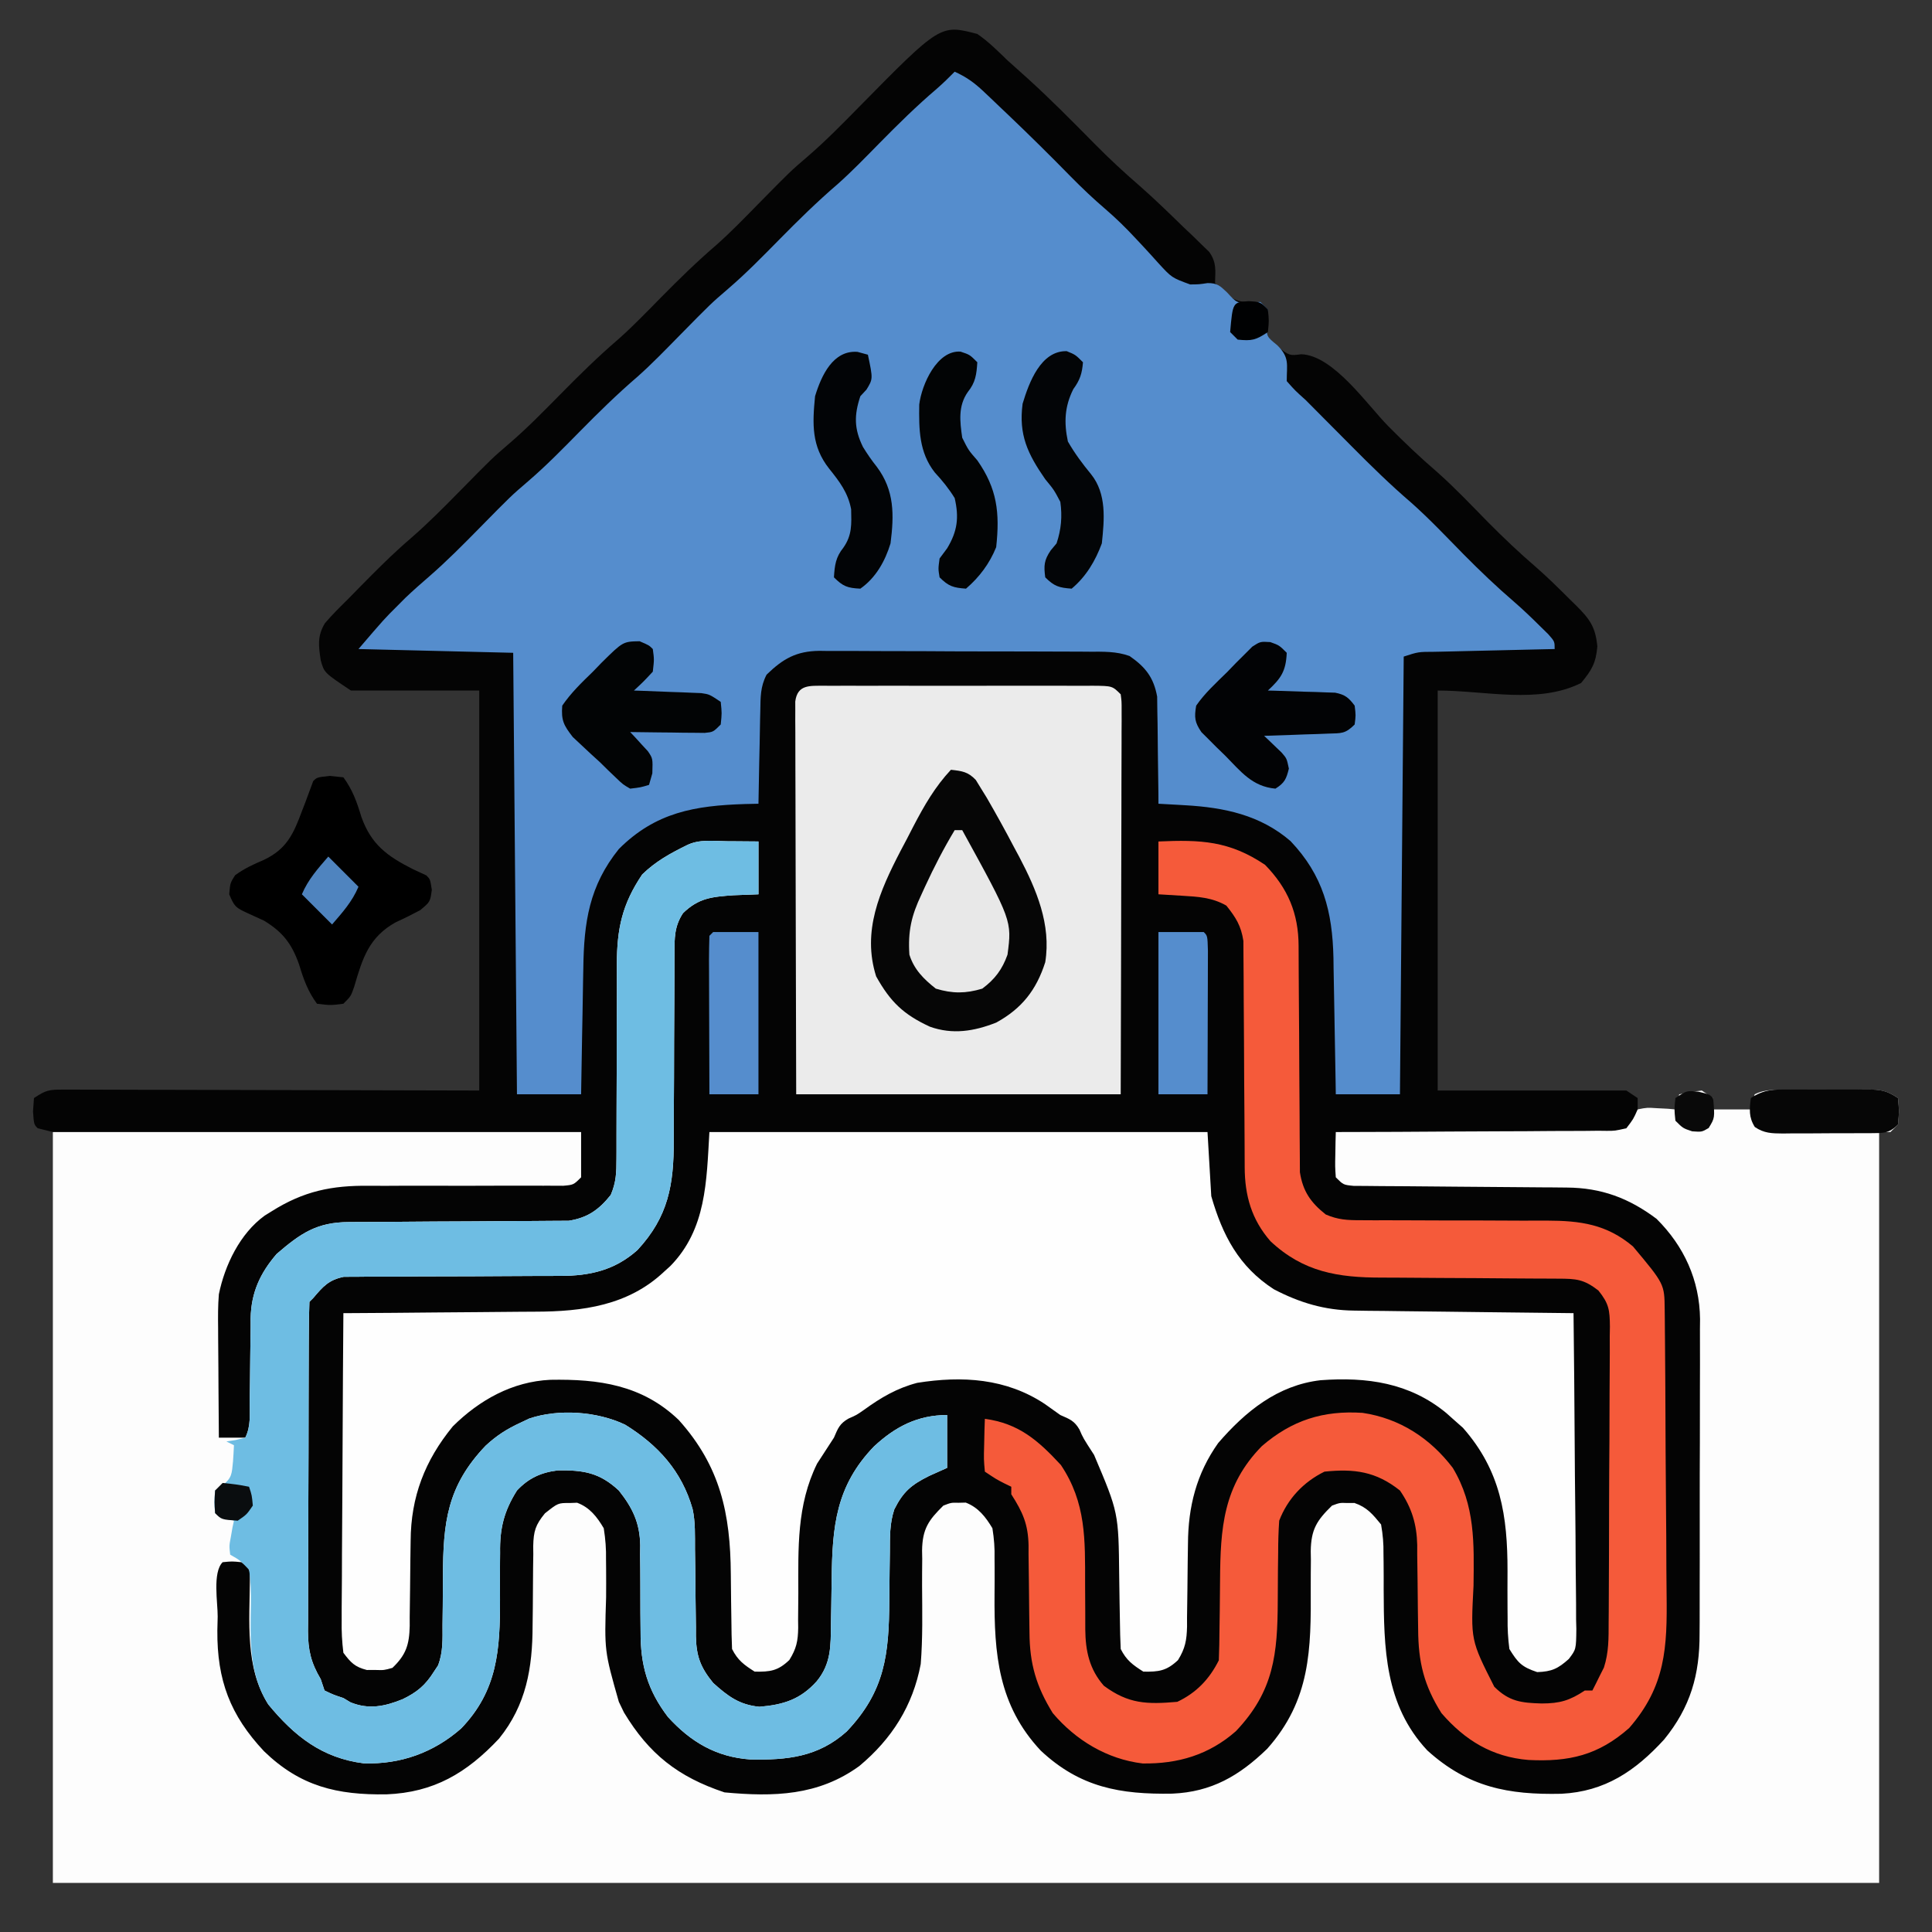 <?xml version="1.0" encoding="UTF-8"?>
<svg version="1.1" xmlns="http://www.w3.org/2000/svg" width="512" height="512">
<rect width="100%" height="100%" fill="#333333" stroke="none"/>
<path d="M0 0 C2.955 2.025 5.428 4.516 8 7 C9.812 8.625 11.625 10.25 13.438 11.875 C19.447 17.346 25.166 23.103 30.861 28.898 C34.746 32.831 38.725 36.555 42.911 40.165 C46.899 43.668 50.703 47.355 54.5 51.062 C55.322 51.839 56.145 52.616 56.992 53.416 C57.768 54.177 58.544 54.938 59.344 55.723 C60.047 56.401 60.75 57.079 61.475 57.778 C63.45 60.655 63.076 62.576 63 66 C66.019 69.307 67.714 70.926 72.25 71.188 C73.157 71.126 74.065 71.064 75 71 C75.66 71.66 76.32 72.32 77 73 C76.918 74.093 76.835 75.186 76.75 76.312 C76.634 80.196 76.634 80.196 79.625 82.938 C82.751 85.279 82.751 85.279 85.875 84.875 C94.391 85.216 103.253 98.201 108.934 103.973 C113.155 108.235 117.44 112.307 121.99 116.213 C126.643 120.351 130.925 124.89 135.289 129.328 C139.427 133.508 143.639 137.5 148.098 141.334 C151.164 144.02 154.055 146.87 156.938 149.75 C157.513 150.313 158.089 150.877 158.682 151.457 C162.316 155.079 163.825 157.15 164.312 162.312 C163.941 166.702 162.807 168.648 160 172 C148.655 177.673 134.684 174 122 174 C122 208.98 122 243.96 122 280 C138.5 280 155 280 172 280 C172.99 280.66 173.98 281.32 175 282 C175 282.99 175 283.98 175 285 C178.3 285 181.6 285 185 285 C185.33 283.68 185.66 282.36 186 281 C188.812 280.375 188.812 280.375 192 280 C192.99 280.66 193.98 281.32 195 282 C195 282.99 195 283.98 195 285 C198.3 285 201.6 285 205 285 C205.33 283.68 205.66 282.36 206 281 C208.982 279.509 212.038 279.837 215.309 279.832 C216.031 279.829 216.754 279.825 217.498 279.822 C219.027 279.817 220.556 279.815 222.085 279.815 C224.425 279.813 226.764 279.794 229.104 279.775 C230.589 279.772 232.074 279.77 233.559 279.77 C234.259 279.762 234.959 279.755 235.68 279.748 C239.351 279.765 240.858 279.905 244 282 C244.312 285.5 244.312 285.5 244 289 C243.34 289.66 242.68 290.32 242 291 C241.01 291 240.02 291 239 291 C239 356.67 239 422.34 239 490 C79.28 490 -80.44 490 -245 490 C-245 424.33 -245 358.66 -245 291 C-246.32 290.67 -247.64 290.34 -249 290 C-250 289 -250 289 -250.25 285.562 C-250.167 284.387 -250.085 283.211 -250 282 C-246.784 279.856 -245.969 279.751 -242.273 279.759 C-241.302 279.757 -240.33 279.754 -239.329 279.751 C-238.264 279.758 -237.2 279.766 -236.103 279.773 C-234.42 279.773 -234.42 279.773 -232.702 279.772 C-228.985 279.773 -225.268 279.789 -221.551 279.805 C-218.977 279.808 -216.403 279.811 -213.829 279.813 C-207.741 279.82 -201.653 279.836 -195.565 279.856 C-187.954 279.881 -180.343 279.891 -172.732 279.902 C-159.155 279.922 -145.578 279.962 -132 280 C-132 245.02 -132 210.04 -132 174 C-143.22 174 -154.44 174 -166 174 C-173.091 169.273 -173.091 169.273 -174 166 C-174.583 162.113 -174.947 159.57 -172.891 156.16 C-171.031 153.982 -169.049 152.002 -167 150 C-165.972 148.952 -164.946 147.903 -163.922 146.852 C-159.455 142.302 -154.989 137.819 -150.152 133.66 C-145.537 129.665 -141.278 125.351 -137 121 C-128.578 112.434 -128.578 112.434 -124.031 108.531 C-119.268 104.438 -114.903 99.974 -110.5 95.5 C-105.481 90.4 -100.44 85.448 -95.01 80.787 C-91.167 77.37 -87.604 73.665 -84 70 C-79.154 65.071 -74.27 60.31 -69.027 55.805 C-65.18 52.38 -61.61 48.671 -58 45 C-49.578 36.434 -49.578 36.434 -45.031 32.531 C-40.268 28.438 -35.903 23.974 -31.5 19.5 C-9.783 -2.566 -9.783 -2.566 0 0 Z " fill="#040404" transform="translate(259,9)"/>
<path d="M0 0 C0.802 0.005 1.604 0.009 2.43 0.014 C4.411 0.025 6.393 0.043 8.375 0.062 C8.375 4.683 8.375 9.303 8.375 14.062 C6.189 14.145 4.003 14.227 1.75 14.312 C-3.993 14.724 -7.475 15.028 -11.625 19.062 C-13.934 22.585 -13.876 25.65 -13.88 29.8 C-13.884 30.468 -13.888 31.137 -13.891 31.826 C-13.898 33.276 -13.901 34.725 -13.899 36.174 C-13.898 38.475 -13.911 40.775 -13.928 43.076 C-13.975 49.616 -13.999 56.156 -14.006 62.696 C-14.011 66.701 -14.035 70.706 -14.071 74.712 C-14.081 76.231 -14.083 77.75 -14.078 79.269 C-14.039 91.061 -15.514 99.508 -23.691 108.336 C-29.697 113.699 -36.29 115.185 -44.15 115.188 C-45.119 115.191 -45.119 115.191 -46.108 115.194 C-47.506 115.198 -48.905 115.2 -50.303 115.201 C-53.28 115.204 -56.256 115.225 -59.232 115.246 C-64.769 115.284 -70.305 115.315 -75.842 115.313 C-79.698 115.312 -83.554 115.336 -87.41 115.375 C-88.877 115.385 -90.344 115.387 -91.81 115.379 C-93.865 115.37 -95.916 115.391 -97.97 115.419 C-99.138 115.423 -100.305 115.426 -101.507 115.43 C-105.526 116.245 -107.01 117.99 -109.625 121.062 C-109.955 121.392 -110.285 121.722 -110.625 122.062 C-110.736 124.953 -110.782 127.819 -110.786 130.71 C-110.791 131.617 -110.796 132.524 -110.801 133.459 C-110.816 136.477 -110.823 139.494 -110.828 142.512 C-110.834 144.603 -110.84 146.695 -110.845 148.787 C-110.856 153.181 -110.862 157.575 -110.865 161.969 C-110.871 167.598 -110.895 173.225 -110.923 178.853 C-110.942 183.178 -110.947 187.502 -110.949 191.827 C-110.952 193.901 -110.96 195.976 -110.973 198.05 C-110.99 200.956 -110.988 203.862 -110.981 206.768 C-110.991 207.624 -111 208.48 -111.009 209.362 C-110.974 214.392 -110.243 217.631 -107.625 222.062 C-107.295 223.053 -106.965 224.042 -106.625 225.062 C-104.282 226.183 -104.282 226.183 -101.625 227.062 C-101.006 227.434 -100.388 227.805 -99.75 228.188 C-94.915 230.178 -90.619 229.277 -85.938 227.375 C-82.145 225.55 -79.892 223.69 -77.625 220.062 C-77.268 219.523 -76.912 218.984 -76.544 218.428 C-75.179 214.916 -75.347 211.426 -75.352 207.711 C-75.331 206.038 -75.31 204.365 -75.289 202.691 C-75.267 200.072 -75.25 197.452 -75.244 194.833 C-75.19 180.58 -74.179 170.929 -63.934 160.195 C-60.954 157.443 -58.306 155.761 -54.625 154.062 C-53.509 153.533 -53.509 153.533 -52.371 152.992 C-44.577 150.353 -34.369 151.098 -26.969 154.613 C-18.194 160.039 -11.948 166.941 -9.081 176.963 C-8.323 180.453 -8.468 183.999 -8.449 187.555 C-8.426 189.246 -8.402 190.938 -8.377 192.629 C-8.342 195.284 -8.312 197.939 -8.299 200.594 C-8.284 203.165 -8.243 205.734 -8.199 208.305 C-8.202 209.486 -8.202 209.486 -8.205 210.692 C-8.089 215.927 -7.041 218.884 -3.625 223.062 C0.307 226.601 3.319 228.865 8.625 229.375 C14.963 228.847 19.488 227.446 23.812 222.625 C27.665 217.933 27.526 213.25 27.586 207.367 C27.614 205.831 27.643 204.294 27.672 202.758 C27.713 200.355 27.75 197.953 27.776 195.551 C27.944 181.575 28.881 170.862 39.004 160.375 C44.672 155.114 50.604 152.062 58.375 152.062 C58.375 156.683 58.375 161.303 58.375 166.062 C56.807 166.764 55.24 167.465 53.625 168.188 C48.889 170.545 46.727 172.359 44.375 177.062 C43.117 180.837 43.22 184.384 43.199 188.316 C43.176 189.993 43.152 191.669 43.127 193.346 C43.092 195.976 43.063 198.607 43.049 201.238 C42.962 215.424 41.947 225.229 31.754 235.926 C24.219 242.693 15.977 243.535 6.207 243.336 C-2.842 242.69 -9.57 238.711 -15.625 232.062 C-21.039 224.941 -22.91 218.292 -22.863 209.445 C-22.879 207.77 -22.895 206.094 -22.912 204.418 C-22.929 201.802 -22.937 199.187 -22.93 196.572 C-22.928 194.029 -22.956 191.488 -22.988 188.945 C-22.973 187.789 -22.973 187.789 -22.957 186.609 C-23.063 180.659 -24.942 176.711 -28.625 172.062 C-33.74 167.313 -37.969 166.637 -44.766 166.727 C-49.21 167.249 -52.561 168.787 -55.625 172.062 C-59.084 177.554 -60.193 182.126 -60.094 188.551 C-60.101 189.335 -60.108 190.118 -60.115 190.926 C-60.144 194.239 -60.128 197.551 -60.116 200.864 C-60.103 214.151 -60.711 225.054 -70.418 235.121 C-77.705 241.531 -86.523 244.68 -96.211 244.363 C-107.263 242.986 -114.645 237.126 -121.547 228.723 C-127.758 218.888 -126.477 206.708 -126.401 195.486 C-126.382 192.88 -126.382 192.88 -128.625 191.062 C-131.167 190.812 -131.167 190.812 -133.625 191.062 C-136.346 193.783 -134.91 201.784 -134.938 205.438 C-134.967 206.676 -134.996 207.915 -135.025 209.191 C-135.116 222.361 -131.609 231.62 -122.66 241.156 C-113.029 250.491 -103.282 252.775 -90.213 252.584 C-77.631 252.083 -68.955 246.94 -60.375 237.812 C-53.168 228.899 -51.5 219.071 -51.484 207.898 C-51.466 206.349 -51.446 204.799 -51.426 203.25 C-51.397 200.836 -51.375 198.423 -51.375 196.009 C-51.371 193.659 -51.337 191.311 -51.297 188.961 C-51.304 188.243 -51.311 187.525 -51.318 186.786 C-51.223 182.851 -50.737 181.199 -48.212 178.113 C-44.734 175.356 -44.734 175.356 -41.625 175.375 C-40.986 175.351 -40.346 175.326 -39.688 175.301 C-36.333 176.54 -34.398 179.067 -32.625 182.062 C-32.161 185.045 -31.971 187.458 -32.023 190.426 C-32.015 191.217 -32.007 192.009 -31.999 192.824 C-31.976 195.342 -31.986 197.857 -32 200.375 C-32.458 214.594 -32.458 214.594 -28.625 228.062 C-28.176 228.993 -27.728 229.924 -27.266 230.883 C-20.633 241.876 -12.957 247.952 -0.625 252.062 C12.413 253.273 24.224 252.986 35.105 245.078 C43.717 237.904 49.297 229.11 51.375 218.062 C51.929 211.187 51.776 204.24 51.735 197.347 C51.727 194.954 51.748 192.564 51.773 190.172 C51.76 189.447 51.747 188.722 51.733 187.975 C51.816 182.249 53.442 179.922 57.375 176.062 C59.438 175.266 59.438 175.266 61.375 175.312 C62.334 175.289 62.334 175.289 63.312 175.266 C66.641 176.552 68.59 179.075 70.375 182.062 C70.828 184.946 71.007 187.237 70.941 190.102 C70.95 191.245 70.95 191.245 70.958 192.411 C70.975 194.837 70.959 197.261 70.938 199.688 C70.828 215.359 71.903 228.958 83.188 240.996 C93.621 250.777 104.292 252.628 118.047 252.395 C128.449 251.952 135.792 247.674 143.184 240.52 C154.706 227.6 154.829 214.144 154.735 197.829 C154.727 195.361 154.748 192.894 154.773 190.426 C154.76 189.676 154.747 188.926 154.733 188.153 C154.814 182.336 156.363 179.971 160.375 176.062 C162.438 175.301 162.438 175.301 164.375 175.375 C165.334 175.369 165.334 175.369 166.312 175.363 C169.634 176.489 171.171 178.37 173.375 181.062 C173.86 183.873 174.052 186.09 174.012 188.891 C174.022 189.639 174.032 190.388 174.043 191.159 C174.073 193.544 174.069 195.927 174.062 198.312 C174.121 213.796 174.319 228.856 185.625 240.938 C196.397 250.707 207.102 252.74 221.152 252.43 C232.683 251.849 240.709 246.426 248.375 238.062 C255.364 229.493 257.834 220.871 257.779 209.928 C257.786 208.958 257.793 207.987 257.8 206.987 C257.818 203.805 257.814 200.624 257.809 197.441 C257.813 195.214 257.818 192.986 257.824 190.759 C257.833 186.099 257.831 181.44 257.821 176.781 C257.81 170.828 257.83 164.876 257.859 158.924 C257.877 154.326 257.877 149.729 257.871 145.131 C257.871 142.937 257.877 140.743 257.89 138.55 C257.905 135.475 257.894 132.401 257.877 129.326 C257.886 128.432 257.896 127.538 257.906 126.616 C257.787 116.315 253.671 107.317 246.375 100.062 C239.058 94.569 231.762 91.834 222.553 91.775 C221.239 91.762 219.925 91.749 218.57 91.735 C217.878 91.732 217.186 91.73 216.473 91.727 C214.292 91.719 212.111 91.698 209.929 91.674 C204.519 91.618 199.109 91.583 193.699 91.547 C189.112 91.516 184.524 91.476 179.936 91.427 C177.786 91.406 175.635 91.398 173.485 91.39 C172.186 91.377 170.888 91.363 169.55 91.35 C167.829 91.339 167.829 91.339 166.074 91.328 C163.375 91.062 163.375 91.062 161.375 89.062 C161.18 86.242 161.18 86.242 161.25 82.938 C161.268 81.842 161.286 80.746 161.305 79.617 C161.339 78.353 161.339 78.353 161.375 77.062 C162.812 77.06 162.812 77.06 164.278 77.058 C173.298 77.042 182.318 76.999 191.338 76.93 C195.976 76.896 200.613 76.871 205.251 76.867 C209.725 76.863 214.198 76.834 218.672 76.789 C220.381 76.776 222.089 76.772 223.798 76.776 C226.188 76.781 228.576 76.755 230.966 76.722 C231.675 76.731 232.385 76.739 233.115 76.748 C235.325 76.752 235.325 76.752 238.375 76.062 C240.229 73.644 240.229 73.644 241.375 71.062 C243.855 70.574 243.855 70.574 246.562 70.75 C247.464 70.795 248.365 70.84 249.293 70.887 C249.98 70.945 250.667 71.003 251.375 71.062 C251.705 69.743 252.035 68.422 252.375 67.062 C255.188 66.438 255.188 66.438 258.375 66.062 C259.365 66.722 260.355 67.382 261.375 68.062 C261.375 69.052 261.375 70.043 261.375 71.062 C264.675 71.062 267.975 71.062 271.375 71.062 C271.705 69.743 272.035 68.422 272.375 67.062 C275.357 65.571 278.413 65.9 281.684 65.895 C282.767 65.89 282.767 65.89 283.873 65.884 C285.402 65.879 286.931 65.877 288.46 65.877 C290.8 65.875 293.139 65.857 295.479 65.838 C296.964 65.835 298.449 65.833 299.934 65.832 C300.634 65.825 301.334 65.818 302.055 65.81 C305.726 65.828 307.233 65.968 310.375 68.062 C310.688 71.562 310.688 71.562 310.375 75.062 C309.715 75.722 309.055 76.382 308.375 77.062 C307.385 77.062 306.395 77.062 305.375 77.062 C305.375 142.732 305.375 208.403 305.375 276.062 C145.655 276.062 -14.065 276.062 -178.625 276.062 C-178.625 210.393 -178.625 144.722 -178.625 77.062 C-132.425 77.062 -86.225 77.062 -38.625 77.062 C-38.625 81.022 -38.625 84.983 -38.625 89.062 C-40.625 91.062 -40.625 91.062 -43.366 91.301 C-44.534 91.296 -45.701 91.291 -46.904 91.286 C-47.548 91.287 -48.192 91.287 -48.856 91.287 C-50.258 91.288 -51.661 91.284 -53.063 91.276 C-55.293 91.266 -57.522 91.271 -59.752 91.281 C-66.094 91.309 -72.435 91.322 -78.777 91.292 C-82.657 91.276 -86.536 91.288 -90.416 91.319 C-91.885 91.325 -93.355 91.32 -94.824 91.304 C-104.733 91.199 -112.125 92.712 -120.625 98.062 C-121.54 98.63 -121.54 98.63 -122.474 99.209 C-129.02 103.943 -133.042 112.316 -134.625 120.062 C-134.875 123.066 -134.859 126.046 -134.82 129.059 C-134.816 130.309 -134.816 130.309 -134.812 131.584 C-134.801 134.223 -134.776 136.861 -134.75 139.5 C-134.74 141.299 -134.731 143.098 -134.723 144.896 C-134.701 149.285 -134.666 153.674 -134.625 158.062 C-132.315 158.062 -130.005 158.062 -127.625 158.062 C-126.075 154.963 -126.468 151.676 -126.449 148.273 C-126.426 146.676 -126.402 145.078 -126.377 143.48 C-126.342 140.966 -126.313 138.452 -126.299 135.937 C-126.283 133.507 -126.243 131.078 -126.199 128.648 C-126.201 127.909 -126.203 127.169 -126.205 126.406 C-126.048 119.608 -123.733 114.513 -119.312 109.375 C-112.988 103.933 -108.713 100.946 -100.137 100.921 C-99.483 100.917 -98.829 100.914 -98.156 100.91 C-96.736 100.903 -95.317 100.897 -93.898 100.894 C-91.649 100.887 -89.399 100.871 -87.15 100.852 C-80.755 100.8 -74.361 100.752 -67.966 100.737 C-64.052 100.726 -60.139 100.697 -56.226 100.655 C-54.738 100.643 -53.249 100.638 -51.761 100.64 C-49.674 100.642 -47.588 100.62 -45.501 100.593 C-44.315 100.587 -43.129 100.581 -41.908 100.575 C-36.917 99.796 -33.899 97.66 -30.773 93.741 C-29.341 90.4 -29.253 87.846 -29.256 84.212 C-29.252 83.543 -29.249 82.874 -29.245 82.185 C-29.238 80.738 -29.239 79.292 -29.245 77.845 C-29.254 75.549 -29.244 73.253 -29.228 70.956 C-29.188 64.429 -29.187 57.901 -29.189 51.374 C-29.189 47.374 -29.17 43.374 -29.14 39.374 C-29.129 37.125 -29.141 34.876 -29.154 32.627 C-29.129 23.113 -27.737 16.686 -22.438 8.812 C-18.882 5.336 -15.057 3.248 -10.625 1.062 C-7.315 -0.592 -3.634 -0.038 0 0 Z " fill="#FDFDFD" transform="translate(192.625,222.938)"/>
<path d="M0 0 C3.008 1.358 5.19 2.902 7.582 5.168 C8.598 6.126 8.598 6.126 9.635 7.104 C10.354 7.791 11.072 8.479 11.812 9.188 C12.56 9.896 13.308 10.605 14.078 11.336 C19.758 16.747 25.335 22.258 30.825 27.862 C33.764 30.846 36.753 33.684 39.938 36.406 C42.79 38.863 45.406 41.422 47.965 44.184 C48.62 44.883 49.276 45.582 49.951 46.303 C51.287 47.739 52.607 49.19 53.912 50.654 C57.529 54.6 57.529 54.6 62.396 56.381 C64.776 56.36 64.776 56.36 67.003 56.022 C69.594 55.994 70.335 56.747 72.188 58.5 C74.779 61.324 74.779 61.324 78.25 61.188 C79.157 61.126 80.065 61.064 81 61 C81.66 61.66 82.32 62.32 83 63 C82.938 64.093 82.876 65.186 82.812 66.312 C82.595 70.153 82.595 70.153 85.5 72.5 C88.803 75.803 88 77.485 88 82 C90.218 84.508 90.218 84.508 93 87 C94.674 88.684 96.347 90.369 98.02 92.055 C99.458 93.501 100.898 94.947 102.337 96.392 C103.316 97.376 104.294 98.361 105.272 99.347 C110.374 104.493 115.511 109.525 121.018 114.239 C125.889 118.567 130.365 123.331 134.934 127.973 C139.235 132.316 143.599 136.489 148.236 140.472 C150.578 142.501 152.8 144.632 155 146.812 C155.763 147.561 156.526 148.31 157.312 149.082 C159 151 159 151 159 153 C157.859 153.025 156.719 153.05 155.543 153.076 C151.32 153.17 147.097 153.27 142.875 153.372 C141.045 153.416 139.216 153.457 137.386 153.497 C134.76 153.555 132.134 153.619 129.508 153.684 C128.687 153.7 127.866 153.717 127.02 153.734 C122.877 153.743 122.877 153.743 119 155 C118.67 193.28 118.34 231.56 118 271 C112.39 271 106.78 271 101 271 C100.98 269.719 100.96 268.439 100.94 267.12 C100.863 262.33 100.775 257.54 100.683 252.75 C100.645 250.685 100.61 248.619 100.578 246.553 C100.532 243.569 100.474 240.585 100.414 237.602 C100.397 236.235 100.397 236.235 100.379 234.841 C100.102 222.555 97.664 213.015 88.996 203.891 C80.976 196.978 71.42 194.982 61.07 194.398 C60.386 194.358 59.701 194.318 58.996 194.276 C57.331 194.179 55.666 194.089 54 194 C53.996 193.062 53.992 192.124 53.988 191.158 C53.96 187.657 53.911 184.158 53.847 180.658 C53.824 179.147 53.81 177.636 53.804 176.125 C53.795 173.944 53.754 171.766 53.707 169.586 C53.683 167.622 53.683 167.622 53.659 165.619 C52.743 160.587 50.625 157.822 46.347 154.852 C42.86 153.586 39.409 153.705 35.747 153.709 C34.917 153.703 34.087 153.696 33.232 153.689 C30.491 153.67 27.749 153.666 25.008 153.664 C23.1 153.658 21.192 153.651 19.284 153.644 C15.284 153.632 11.284 153.628 7.285 153.629 C2.164 153.63 -2.955 153.602 -8.075 153.568 C-12.017 153.546 -15.958 153.542 -19.899 153.543 C-21.786 153.54 -23.674 153.531 -25.561 153.516 C-28.204 153.496 -30.845 153.502 -33.488 153.514 C-34.264 153.503 -35.04 153.492 -35.84 153.48 C-41.996 153.551 -45.503 155.578 -49.843 159.788 C-51.526 163.006 -51.44 165.775 -51.512 169.391 C-51.539 170.448 -51.539 170.448 -51.566 171.526 C-51.62 173.767 -51.654 176.008 -51.688 178.25 C-51.721 179.773 -51.755 181.297 -51.791 182.82 C-51.876 186.547 -51.943 190.273 -52 194 C-53.775 194.039 -53.775 194.039 -55.586 194.078 C-68.816 194.495 -79.247 196.247 -89 206 C-96.847 215.764 -98.259 225.38 -98.414 237.602 C-98.433 238.564 -98.453 239.527 -98.473 240.518 C-98.532 243.554 -98.579 246.589 -98.625 249.625 C-98.663 251.699 -98.702 253.773 -98.742 255.848 C-98.838 260.898 -98.922 265.949 -99 271 C-104.61 271 -110.22 271 -116 271 C-116.33 232.39 -116.66 193.78 -117 154 C-137.295 153.505 -137.295 153.505 -158 153 C-151.171 145.033 -151.171 145.033 -147.625 141.5 C-146.937 140.809 -146.248 140.118 -145.539 139.406 C-143.491 137.465 -141.412 135.62 -139.273 133.781 C-134.623 129.74 -130.318 125.391 -126 121 C-117.578 112.434 -117.578 112.434 -113.031 108.531 C-108.268 104.438 -103.903 99.974 -99.5 95.5 C-94.481 90.4 -89.44 85.448 -84.01 80.787 C-80.167 77.37 -76.604 73.665 -73 70 C-64.578 61.434 -64.578 61.434 -60.031 57.531 C-55.268 53.438 -50.903 48.974 -46.5 44.5 C-41.481 39.4 -36.44 34.448 -31.01 29.787 C-27.167 26.37 -23.604 22.665 -20 19 C-15.059 13.975 -10.094 9.08 -4.727 4.508 C-3.077 3.067 -1.529 1.567 0 0 Z " fill="#558DCD" transform="translate(253,19)"/>
<path d="M0 0 C43.56 0 87.12 0 132 0 C132.33 5.61 132.66 11.22 133 17 C135.989 27.368 140.283 35.652 149.559 41.656 C156.352 45.213 163.058 47.229 170.761 47.319 C172.062 47.339 173.363 47.359 174.703 47.379 C176.103 47.391 177.503 47.403 178.902 47.414 C180.35 47.433 181.797 47.452 183.244 47.473 C187.034 47.524 190.823 47.564 194.612 47.601 C198.487 47.641 202.362 47.692 206.236 47.742 C213.824 47.839 221.412 47.923 229 48 C229.139 59.648 229.246 71.296 229.311 82.945 C229.342 88.354 229.385 93.762 229.453 99.171 C229.518 104.39 229.554 109.609 229.569 114.829 C229.58 116.821 229.602 118.812 229.634 120.804 C229.678 123.593 229.684 126.381 229.681 129.171 C229.703 129.994 229.724 130.818 229.747 131.666 C229.688 137.094 229.688 137.094 227.746 139.651 C224.869 142.217 223.259 142.991 219.375 143.125 C215.268 141.756 214.26 140.657 212 137 C211.636 134.139 211.488 131.657 211.531 128.805 C211.524 128.017 211.517 127.229 211.51 126.417 C211.481 123.065 211.497 119.715 211.509 116.363 C211.524 101.711 209.721 89.764 199.688 78.375 C198.801 77.591 197.914 76.808 197 76 C196.448 75.506 195.897 75.013 195.328 74.504 C185.581 66.428 174.218 64.867 161.961 65.772 C150.589 67.092 142.075 74.023 134.828 82.426 C129.056 90.554 126.878 99.315 126.824 109.09 C126.801 110.695 126.777 112.299 126.752 113.904 C126.717 116.424 126.687 118.942 126.674 121.462 C126.659 123.901 126.618 126.339 126.574 128.777 C126.576 129.526 126.578 130.276 126.58 131.047 C126.496 134.672 126.1 136.839 124.179 139.948 C121.149 142.802 119.122 143.072 115 143 C112.198 141.234 110.485 139.97 109 137 C108.879 134.504 108.814 132.032 108.789 129.535 C108.761 127.997 108.732 126.458 108.703 124.92 C108.662 122.504 108.625 120.089 108.599 117.674 C108.427 100.863 108.427 100.863 101.938 85.562 C99.033 81.077 99.033 81.077 98.066 78.84 C96.707 76.494 95.456 76.075 93 75 C91.616 74.033 90.242 73.053 88.875 72.062 C78.628 65.27 67.01 64.56 55.066 66.469 C49.711 67.872 45.473 70.36 41.008 73.598 C39 75 39 75 36.867 75.934 C34.485 77.294 34.077 78.508 33 81 C31.526 83.303 30.04 85.596 28.535 87.879 C23.107 98.915 23.556 110.282 23.564 122.273 C23.561 124.597 23.533 126.919 23.504 129.242 C23.512 129.947 23.52 130.653 23.529 131.379 C23.475 134.905 23.062 136.9 21.183 139.918 C18.156 142.805 16.142 143.073 12 143 C9.198 141.234 7.485 139.97 6 137 C5.891 134.443 5.839 131.909 5.824 129.352 C5.801 127.772 5.777 126.193 5.752 124.613 C5.717 122.134 5.688 119.656 5.674 117.176 C5.569 101.126 2.895 88.592 -8.125 76.312 C-17.857 66.972 -29.377 65.436 -42.148 65.66 C-52.2 66.129 -60.919 70.99 -68 78 C-75.424 87.068 -79.113 96.693 -79.176 108.309 C-79.199 109.959 -79.223 111.609 -79.248 113.26 C-79.283 115.851 -79.313 118.443 -79.326 121.034 C-79.341 123.543 -79.382 126.05 -79.426 128.559 C-79.424 129.33 -79.422 130.101 -79.42 130.895 C-79.533 135.864 -80.388 138.545 -84 142 C-86.219 142.629 -86.219 142.629 -88.5 142.562 C-89.253 142.564 -90.006 142.565 -90.781 142.566 C-93.97 141.752 -95.014 140.638 -97 138 C-97.374 134.97 -97.507 132.31 -97.454 129.284 C-97.455 128.406 -97.455 127.527 -97.456 126.622 C-97.453 123.722 -97.422 120.822 -97.391 117.922 C-97.383 115.91 -97.377 113.898 -97.373 111.886 C-97.358 106.592 -97.319 101.298 -97.275 96.005 C-97.234 90.602 -97.215 85.2 -97.195 79.797 C-97.152 69.198 -97.084 58.599 -97 48 C-96.227 47.996 -95.454 47.993 -94.658 47.989 C-87.318 47.951 -79.979 47.894 -72.64 47.816 C-68.868 47.777 -65.096 47.745 -61.324 47.729 C-57.674 47.714 -54.024 47.679 -50.373 47.632 C-48.991 47.617 -47.609 47.609 -46.227 47.608 C-33.581 47.593 -21.503 45.98 -12 37 C-11.459 36.51 -10.917 36.02 -10.359 35.516 C-0.805 25.769 -0.77 13.092 0 0 Z " fill="#FEFEFE" transform="translate(188,300)"/>
<path d="M0 0 C0.802 0.005 1.604 0.009 2.43 0.014 C4.411 0.025 6.393 0.043 8.375 0.062 C8.375 4.683 8.375 9.303 8.375 14.062 C6.189 14.145 4.003 14.227 1.75 14.312 C-3.993 14.724 -7.475 15.028 -11.625 19.062 C-13.934 22.585 -13.876 25.65 -13.88 29.8 C-13.884 30.468 -13.888 31.137 -13.891 31.826 C-13.898 33.276 -13.901 34.725 -13.899 36.174 C-13.898 38.475 -13.911 40.775 -13.928 43.076 C-13.975 49.616 -13.999 56.156 -14.006 62.696 C-14.011 66.701 -14.035 70.706 -14.071 74.712 C-14.081 76.231 -14.083 77.75 -14.078 79.269 C-14.039 91.061 -15.514 99.508 -23.691 108.336 C-29.697 113.699 -36.29 115.185 -44.15 115.188 C-45.119 115.191 -45.119 115.191 -46.108 115.194 C-47.506 115.198 -48.905 115.2 -50.303 115.201 C-53.28 115.204 -56.256 115.225 -59.232 115.246 C-64.769 115.284 -70.305 115.315 -75.842 115.313 C-79.698 115.312 -83.554 115.336 -87.41 115.375 C-88.877 115.385 -90.344 115.387 -91.81 115.379 C-93.865 115.37 -95.916 115.391 -97.97 115.419 C-99.138 115.423 -100.305 115.426 -101.507 115.43 C-105.526 116.245 -107.01 117.99 -109.625 121.062 C-109.955 121.392 -110.285 121.722 -110.625 122.062 C-110.736 124.953 -110.782 127.819 -110.786 130.71 C-110.791 131.617 -110.796 132.524 -110.801 133.459 C-110.816 136.477 -110.823 139.494 -110.828 142.512 C-110.834 144.603 -110.84 146.695 -110.845 148.787 C-110.856 153.181 -110.862 157.575 -110.865 161.969 C-110.871 167.598 -110.895 173.225 -110.923 178.853 C-110.942 183.178 -110.947 187.502 -110.949 191.827 C-110.952 193.901 -110.96 195.976 -110.973 198.05 C-110.99 200.956 -110.988 203.862 -110.981 206.768 C-110.991 207.624 -111 208.48 -111.009 209.362 C-110.974 214.392 -110.243 217.631 -107.625 222.062 C-107.295 223.053 -106.965 224.042 -106.625 225.062 C-104.282 226.183 -104.282 226.183 -101.625 227.062 C-100.697 227.619 -100.697 227.619 -99.75 228.188 C-94.915 230.178 -90.619 229.277 -85.938 227.375 C-82.145 225.55 -79.892 223.69 -77.625 220.062 C-77.268 219.523 -76.912 218.984 -76.544 218.428 C-75.179 214.916 -75.347 211.426 -75.352 207.711 C-75.331 206.038 -75.31 204.365 -75.289 202.691 C-75.267 200.072 -75.25 197.452 -75.244 194.833 C-75.19 180.58 -74.179 170.929 -63.934 160.195 C-60.954 157.443 -58.306 155.761 -54.625 154.062 C-53.509 153.533 -53.509 153.533 -52.371 152.992 C-44.577 150.353 -34.369 151.098 -26.969 154.613 C-18.194 160.039 -11.948 166.941 -9.081 176.963 C-8.323 180.453 -8.468 183.999 -8.449 187.555 C-8.426 189.246 -8.402 190.938 -8.377 192.629 C-8.342 195.284 -8.312 197.939 -8.299 200.594 C-8.284 203.165 -8.243 205.734 -8.199 208.305 C-8.201 209.092 -8.203 209.88 -8.205 210.692 C-8.089 215.927 -7.041 218.884 -3.625 223.062 C0.307 226.601 3.319 228.865 8.625 229.375 C14.963 228.847 19.488 227.446 23.812 222.625 C27.665 217.933 27.526 213.25 27.586 207.367 C27.614 205.831 27.643 204.294 27.672 202.758 C27.713 200.355 27.75 197.953 27.776 195.551 C27.944 181.575 28.881 170.862 39.004 160.375 C44.672 155.114 50.604 152.062 58.375 152.062 C58.375 156.683 58.375 161.303 58.375 166.062 C56.807 166.764 55.24 167.465 53.625 168.188 C48.889 170.545 46.727 172.359 44.375 177.062 C43.117 180.837 43.22 184.384 43.199 188.316 C43.176 189.993 43.152 191.669 43.127 193.346 C43.092 195.976 43.063 198.607 43.049 201.238 C42.962 215.424 41.947 225.229 31.754 235.926 C24.219 242.693 15.977 243.535 6.207 243.336 C-2.842 242.69 -9.57 238.711 -15.625 232.062 C-21.039 224.941 -22.91 218.292 -22.863 209.445 C-22.879 207.77 -22.895 206.094 -22.912 204.418 C-22.929 201.802 -22.937 199.187 -22.93 196.572 C-22.928 194.029 -22.956 191.488 -22.988 188.945 C-22.973 187.789 -22.973 187.789 -22.957 186.609 C-23.063 180.659 -24.942 176.711 -28.625 172.062 C-33.74 167.313 -37.969 166.637 -44.766 166.727 C-49.21 167.249 -52.561 168.787 -55.625 172.062 C-59.084 177.554 -60.193 182.126 -60.094 188.551 C-60.101 189.335 -60.108 190.118 -60.115 190.926 C-60.144 194.239 -60.128 197.551 -60.116 200.864 C-60.103 214.151 -60.711 225.054 -70.418 235.121 C-77.705 241.531 -86.523 244.68 -96.211 244.363 C-107.263 242.986 -114.645 237.126 -121.547 228.723 C-126.755 220.477 -126.274 211.544 -126.137 202.051 C-126.13 198.985 -126.139 196.09 -126.625 193.062 C-129.004 190.552 -129.004 190.552 -131.625 189.062 C-131.895 186.703 -131.895 186.703 -131.438 184.312 C-131.231 183.114 -131.231 183.114 -131.02 181.891 C-130.889 181.287 -130.759 180.684 -130.625 180.062 C-132.275 179.403 -133.925 178.743 -135.625 178.062 C-135.875 175.25 -135.875 175.25 -135.625 172.062 C-134.986 171.629 -134.346 171.196 -133.688 170.75 C-131.086 168.622 -131.216 167.64 -130.875 164.375 C-130.774 162.939 -130.685 161.501 -130.625 160.062 C-131.285 159.732 -131.945 159.403 -132.625 159.062 C-131.821 158.939 -131.016 158.815 -130.188 158.688 C-129.342 158.481 -128.496 158.275 -127.625 158.062 C-126.075 154.963 -126.468 151.676 -126.449 148.273 C-126.426 146.676 -126.402 145.078 -126.377 143.48 C-126.342 140.966 -126.313 138.452 -126.299 135.937 C-126.283 133.507 -126.243 131.078 -126.199 128.648 C-126.201 127.909 -126.203 127.169 -126.205 126.406 C-126.048 119.608 -123.733 114.513 -119.312 109.375 C-112.988 103.933 -108.713 100.946 -100.137 100.921 C-99.483 100.917 -98.829 100.914 -98.156 100.91 C-96.736 100.903 -95.317 100.897 -93.898 100.894 C-91.649 100.887 -89.399 100.871 -87.15 100.852 C-80.755 100.8 -74.361 100.752 -67.966 100.737 C-64.052 100.726 -60.139 100.697 -56.226 100.655 C-54.738 100.643 -53.249 100.638 -51.761 100.64 C-49.674 100.642 -47.588 100.62 -45.501 100.593 C-44.315 100.587 -43.129 100.581 -41.908 100.575 C-36.917 99.796 -33.899 97.66 -30.773 93.741 C-29.341 90.4 -29.253 87.846 -29.256 84.212 C-29.252 83.543 -29.249 82.874 -29.245 82.185 C-29.238 80.738 -29.239 79.292 -29.245 77.845 C-29.254 75.549 -29.244 73.253 -29.228 70.956 C-29.188 64.429 -29.187 57.901 -29.189 51.374 C-29.189 47.374 -29.17 43.374 -29.14 39.374 C-29.129 37.125 -29.141 34.876 -29.154 32.627 C-29.129 23.113 -27.737 16.686 -22.438 8.812 C-18.882 5.336 -15.057 3.248 -10.625 1.062 C-7.315 -0.592 -3.634 -0.038 0 0 Z " fill="#6EBDE3" transform="translate(192.625,222.938)"/>
<path d="M0 0 C1.135 0.006 1.135 0.006 2.292 0.012 C3.089 0.009 3.886 0.005 4.707 0.002 C7.349 -0.007 9.99 -0.001 12.632 0.005 C14.463 0.004 16.294 0.002 18.124 -0 C21.965 -0.003 25.805 0.001 29.645 0.01 C34.575 0.022 39.505 0.015 44.434 0.003 C48.216 -0.004 51.997 -0.002 55.779 0.003 C57.597 0.005 59.415 0.003 61.233 -0.002 C63.771 -0.007 66.309 0.001 68.847 0.012 C69.603 0.008 70.36 0.004 71.139 0 C76.341 0.043 76.341 0.043 78.57 2.271 C78.816 4.173 78.816 4.173 78.81 6.536 C78.813 7.43 78.816 8.325 78.818 9.247 C78.808 10.723 78.808 10.723 78.797 12.229 C78.797 13.263 78.797 14.297 78.797 15.362 C78.796 18.793 78.781 22.223 78.765 25.654 C78.761 28.028 78.758 30.401 78.756 32.775 C78.749 39.032 78.729 45.289 78.707 51.546 C78.683 59.048 78.674 66.551 78.662 74.053 C78.643 85.459 78.604 96.865 78.57 108.271 C50.19 108.271 21.81 108.271 -7.43 108.271 C-7.511 81.897 -7.511 81.897 -7.528 70.689 C-7.54 63.029 -7.554 55.37 -7.581 47.71 C-7.603 41.537 -7.615 35.365 -7.62 29.192 C-7.624 26.832 -7.631 24.473 -7.642 22.113 C-7.656 18.818 -7.658 15.524 -7.658 12.229 C-7.665 11.245 -7.672 10.261 -7.679 9.247 C-7.677 8.352 -7.674 7.457 -7.671 6.536 C-7.673 5.756 -7.675 4.976 -7.677 4.173 C-7.087 -0.386 -3.821 0.031 0 0 Z " fill="#EBEBEB" transform="translate(218.43,181.729)"/>
<path d="M0 0 C11.158 -0.493 18.76 -0.2 28.25 6.188 C34.305 12.38 37.117 19.071 37.142 27.671 C37.145 28.345 37.149 29.018 37.152 29.712 C37.16 31.174 37.165 32.636 37.169 34.098 C37.176 36.414 37.192 38.73 37.21 41.047 C37.262 47.633 37.31 54.219 37.326 60.805 C37.336 64.835 37.365 68.865 37.407 72.895 C37.42 74.428 37.425 75.961 37.422 77.494 C37.42 79.643 37.442 81.791 37.47 83.941 C37.476 85.162 37.482 86.383 37.488 87.641 C38.258 92.688 40.364 95.705 44.339 98.852 C47.593 100.256 50.033 100.372 53.575 100.369 C54.887 100.376 56.199 100.383 57.551 100.39 C58.247 100.387 58.944 100.383 59.662 100.38 C61.858 100.371 64.053 100.381 66.248 100.397 C72.489 100.437 78.73 100.438 84.97 100.436 C88.795 100.436 92.62 100.455 96.445 100.485 C98.595 100.496 100.744 100.484 102.893 100.471 C111.859 100.495 118.756 101.431 125.75 107.312 C134.095 117.281 134.095 117.281 134.161 124.038 C134.171 124.858 134.181 125.678 134.191 126.523 C134.197 127.419 134.203 128.315 134.209 129.238 C134.219 130.185 134.228 131.132 134.238 132.107 C134.268 135.247 134.29 138.387 134.309 141.527 C134.315 142.602 134.322 143.676 134.329 144.783 C134.361 150.477 134.386 156.171 134.405 161.865 C134.423 166.564 134.458 171.263 134.508 175.962 C134.568 181.646 134.599 187.329 134.608 193.012 C134.617 195.171 134.635 197.33 134.665 199.489 C134.847 213.612 134.416 223.849 124.75 234.938 C116.528 242.199 108.778 243.943 98.062 243.41 C88.468 242.617 81.272 238.249 75 231 C70.342 223.597 68.871 217.464 68.824 208.797 C68.801 207.16 68.777 205.523 68.752 203.887 C68.717 201.322 68.688 198.757 68.674 196.192 C68.658 193.705 68.618 191.22 68.574 188.734 C68.576 187.979 68.578 187.223 68.58 186.445 C68.455 180.948 67.135 176.566 64 172 C57.653 166.948 51.909 166.184 44 167 C38.444 169.728 34.232 174.184 32 180 C31.81 182.814 31.723 185.538 31.727 188.352 C31.706 190.025 31.685 191.698 31.664 193.371 C31.642 195.991 31.625 198.61 31.619 201.23 C31.566 215.286 30.624 225.179 20.508 235.797 C13.382 242.057 5.176 244.475 -4.188 244.336 C-13.598 243.212 -21.936 238.167 -28 231 C-32.379 223.923 -34.132 217.926 -34.176 209.641 C-34.199 207.951 -34.223 206.26 -34.248 204.57 C-34.283 201.913 -34.312 199.256 -34.326 196.599 C-34.341 194.029 -34.382 191.46 -34.426 188.891 C-34.424 188.105 -34.422 187.319 -34.42 186.51 C-34.544 180.887 -35.976 177.726 -39 173 C-39 172.34 -39 171.68 -39 171 C-39.598 170.711 -40.196 170.423 -40.812 170.125 C-43 169 -43 169 -46 167 C-46.293 163.742 -46.293 163.742 -46.188 159.875 C-46.16 158.594 -46.133 157.312 -46.105 155.992 C-46.071 155.005 -46.036 154.017 -46 153 C-37.015 154.222 -31.9 158.703 -25.859 165.23 C-19.147 175.229 -19.43 185.066 -19.438 196.688 C-19.434 199.188 -19.424 201.687 -19.397 204.187 C-19.38 205.732 -19.377 207.277 -19.39 208.822 C-19.335 214.464 -18.32 219.367 -14.465 223.742 C-7.959 228.567 -3.053 228.706 5 228 C10.034 225.616 13.5 222 16 217 C16.109 214.286 16.161 211.593 16.176 208.879 C16.199 207.204 16.223 205.529 16.248 203.854 C16.283 201.221 16.312 198.588 16.326 195.955 C16.412 181.996 17.121 170.72 27.402 160.238 C35.38 153.365 43.655 150.738 54.094 151.422 C63.94 152.879 72.011 158.136 78 166 C83.99 175.993 83.631 186.016 83.5 197.25 C82.747 211.642 82.747 211.642 89 224 C92.928 227.928 96.199 228.286 101.562 228.438 C106.389 228.432 108.993 227.655 113 225 C113.66 225 114.32 225 115 225 C115.686 223.677 116.348 222.341 117 221 C117.347 220.315 117.694 219.631 118.051 218.925 C119.363 214.88 119.303 211.111 119.306 206.883 C119.319 205.519 119.319 205.519 119.332 204.127 C119.356 201.126 119.364 198.126 119.371 195.125 C119.38 193.037 119.389 190.948 119.398 188.86 C119.415 184.485 119.423 180.111 119.426 175.736 C119.431 170.131 119.469 164.525 119.514 158.92 C119.544 154.608 119.551 150.297 119.552 145.985 C119.556 143.918 119.569 141.851 119.59 139.784 C119.617 136.895 119.612 134.007 119.599 131.117 C119.614 130.264 119.629 129.411 119.644 128.532 C119.59 124.163 119.417 122.519 116.588 118.993 C112.697 115.996 110.752 115.873 105.873 115.858 C104.584 115.851 103.295 115.844 101.967 115.837 C101.276 115.835 100.584 115.833 99.871 115.831 C97.701 115.824 95.53 115.808 93.36 115.79 C87.188 115.738 81.015 115.69 74.843 115.674 C71.067 115.664 67.291 115.634 63.515 115.593 C62.083 115.581 60.651 115.575 59.219 115.578 C47.548 115.591 38.392 114.093 29.691 105.938 C24.67 100.185 22.88 93.84 22.858 86.329 C22.855 85.655 22.851 84.982 22.848 84.288 C22.84 82.826 22.835 81.364 22.831 79.902 C22.824 77.586 22.808 75.27 22.79 72.953 C22.738 66.367 22.69 59.781 22.674 53.195 C22.664 49.165 22.635 45.135 22.593 41.105 C22.58 39.572 22.575 38.039 22.578 36.506 C22.58 34.357 22.558 32.209 22.53 30.059 C22.524 28.838 22.518 27.617 22.512 26.359 C21.899 22.337 20.523 20.156 18 17 C14.216 14.825 10.497 14.636 6.188 14.375 C4.146 14.251 2.104 14.127 0 14 C0 9.38 0 4.76 0 0 Z " fill="#F55A3A" transform="translate(307,223)"/>
<path d="M0 0 C2.933 0.324 4.54 0.512 6.601 2.699 C7.048 3.429 7.496 4.159 7.957 4.91 C8.461 5.725 8.964 6.54 9.483 7.379 C11.977 11.688 14.38 16.026 16.688 20.438 C17.396 21.753 17.396 21.753 18.119 23.096 C22.674 31.764 26.61 41.031 25 51 C22.645 58.369 18.785 63.283 12 67 C6.122 69.309 0.448 70.229 -5.555 68.09 C-12.566 64.855 -16.045 61.505 -19.812 54.75 C-23.599 42.792 -18.866 32.143 -13.359 21.527 C-12.501 19.905 -12.501 19.905 -11.625 18.25 C-11.06 17.153 -10.496 16.056 -9.914 14.926 C-7.041 9.44 -4.234 4.535 0 0 Z " fill="#060606" transform="translate(252,204)"/>
<path d="M0 0 C1.196 0.124 2.393 0.247 3.625 0.375 C6.045 3.643 7.213 6.95 8.375 10.812 C10.984 18.165 15.21 21.256 22 24.688 C23.196 25.244 24.392 25.801 25.625 26.375 C26.625 27.375 26.625 27.375 27.062 30.188 C26.625 33.375 26.625 33.375 24 35.562 C21.89 36.695 19.747 37.769 17.562 38.75 C10.411 42.706 8.716 48.252 6.52 55.766 C5.625 58.375 5.625 58.375 3.625 60.375 C0.188 60.812 0.188 60.812 -3.375 60.375 C-5.789 57.102 -6.963 53.801 -8.125 49.938 C-10.071 44.452 -12.421 41.409 -17.375 38.375 C-18.825 37.691 -20.284 37.024 -21.75 36.375 C-24.862 34.922 -25.227 34.73 -26.625 31.375 C-26.375 28.375 -26.375 28.375 -25.062 26.312 C-22.526 24.484 -20.293 23.473 -17.438 22.25 C-11.417 19.373 -9.628 15.445 -7.375 9.375 C-7.069 8.586 -6.764 7.797 -6.449 6.984 C-5.742 5.121 -5.056 3.249 -4.375 1.375 C-3.375 0.375 -3.375 0.375 0 0 Z " fill="#000000" transform="translate(87.375,205.625)"/>
<path d="M0 0 C2.504 1.066 2.504 1.066 3.504 2.066 C3.879 4.816 3.879 4.816 3.504 8.066 C0.98 10.77 0.98 10.77 -1.496 13.066 C-0.906 13.086 -0.316 13.106 0.292 13.126 C2.967 13.222 5.642 13.331 8.316 13.441 C9.245 13.472 10.174 13.503 11.131 13.535 C12.024 13.574 12.916 13.613 13.836 13.652 C14.658 13.684 15.48 13.715 16.327 13.748 C18.504 14.066 18.504 14.066 21.504 16.066 C21.816 19.066 21.816 19.066 21.504 22.066 C19.504 24.066 19.504 24.066 17.257 24.293 C16.346 24.283 15.435 24.273 14.496 24.262 C13.51 24.255 12.524 24.249 11.508 24.242 C9.959 24.217 9.959 24.217 8.379 24.191 C7.339 24.182 6.298 24.173 5.227 24.164 C2.652 24.14 0.078 24.108 -2.496 24.066 C-2.062 24.526 -1.627 24.986 -1.179 25.459 C-0.621 26.073 -0.063 26.688 0.512 27.32 C1.349 28.226 1.349 28.226 2.204 29.151 C3.504 31.066 3.504 31.066 3.379 35.004 C3.09 36.015 2.801 37.025 2.504 38.066 C0.238 38.746 0.238 38.746 -2.496 39.066 C-4.418 37.949 -4.418 37.949 -6.246 36.191 C-6.923 35.546 -7.6 34.9 -8.297 34.234 C-9.023 33.519 -9.748 32.804 -10.496 32.066 C-11.315 31.32 -12.133 30.574 -12.977 29.805 C-13.787 29.045 -14.598 28.286 -15.434 27.504 C-16.185 26.801 -16.937 26.099 -17.711 25.375 C-20.095 22.292 -20.806 21.008 -20.496 17.066 C-18.187 13.697 -15.364 10.959 -12.434 8.129 C-11.669 7.337 -10.903 6.545 -10.115 5.729 C-4.402 0.084 -4.402 0.084 0 0 Z " fill="#020405" transform="translate(169.496,169.934)"/>
<path d="M0 0 C0.66 0 1.32 0 2 0 C15.181 23.995 15.181 23.995 14 33 C12.605 36.903 10.673 39.499 7.312 42 C2.93 43.323 -0.611 43.336 -5 42 C-8.2 39.481 -10.767 36.924 -12 33 C-12.414 26.778 -11.471 22.652 -8.812 17.062 C-8.497 16.37 -8.181 15.678 -7.855 14.965 C-5.485 9.839 -2.916 4.838 0 0 Z " fill="#E8E8E8" transform="translate(253,220)"/>
<path d="M0 0 C2.362 0.84 2.362 0.84 4.362 2.84 C4.15 7.718 2.859 9.596 -0.638 12.84 C-0.048 12.855 0.542 12.869 1.15 12.885 C3.826 12.959 6.5 13.056 9.175 13.153 C10.103 13.175 11.032 13.198 11.989 13.221 C12.882 13.257 13.774 13.292 14.694 13.329 C15.927 13.368 15.927 13.368 17.186 13.408 C19.832 13.934 20.752 14.705 22.362 16.84 C22.675 19.403 22.675 19.403 22.362 21.84 C19.841 24.362 18.85 24.134 15.354 24.254 C14.368 24.293 13.382 24.332 12.366 24.372 C10.817 24.418 10.817 24.418 9.237 24.465 C8.197 24.504 7.157 24.543 6.085 24.583 C3.511 24.677 0.937 24.763 -1.638 24.84 C-1.211 25.242 -0.785 25.644 -0.345 26.058 C0.207 26.591 0.758 27.124 1.327 27.672 C1.877 28.198 2.428 28.724 2.995 29.265 C4.362 30.84 4.362 30.84 4.925 33.528 C4.256 36.277 3.777 37.341 1.362 38.84 C-4.808 38.277 -7.802 34.302 -11.95 30.09 C-12.691 29.374 -13.432 28.657 -14.195 27.918 C-14.894 27.217 -15.593 26.516 -16.314 25.793 C-16.952 25.156 -17.591 24.518 -18.249 23.861 C-20.041 21.255 -20.167 19.946 -19.638 16.84 C-17.334 13.506 -14.339 10.799 -11.45 7.965 C-10.682 7.169 -9.913 6.372 -9.12 5.551 C-8.369 4.804 -7.619 4.056 -6.845 3.286 C-6.159 2.6 -5.473 1.914 -4.766 1.208 C-2.638 -0.16 -2.638 -0.16 0 0 Z " fill="#020305" transform="translate(336.638,170.16)"/>
<path d="M0 0 C2.312 0.938 2.312 0.938 4.312 2.938 C4.071 5.919 3.53 7.642 1.75 10.062 C-0.561 14.684 -0.754 18.897 0.312 23.938 C2.13 27.097 4.149 29.814 6.465 32.625 C10.621 37.827 9.98 44.601 9.312 50.938 C7.611 55.562 5.128 59.751 1.312 62.938 C-2.029 62.693 -3.293 62.332 -5.688 59.938 C-6.094 56.847 -6.014 55.421 -4.25 52.812 C-3.477 51.884 -3.477 51.884 -2.688 50.938 C-1.446 47.213 -1.15 43.807 -1.688 39.938 C-3.367 36.752 -3.367 36.752 -5.688 33.938 C-10.344 27.227 -12.77 22.17 -11.688 13.938 C-9.988 8.279 -6.843 -0.159 0 0 Z " fill="#030507" transform="translate(282.688,93.062)"/>
<path d="M0 0 C1.361 0.371 1.361 0.371 2.75 0.75 C4.107 7.166 4.107 7.166 2.375 10 C1.571 10.866 1.571 10.866 0.75 11.75 C-0.924 16.772 -0.914 20.396 1.438 25.188 C2.581 27.048 3.766 28.77 5.129 30.477 C9.807 36.74 9.713 43.167 8.75 50.75 C7.325 55.451 4.836 59.902 0.75 62.75 C-2.642 62.588 -3.833 62.167 -6.25 59.75 C-6.04 56.528 -5.791 54.421 -3.738 51.875 C-1.411 48.552 -1.603 45.669 -1.688 41.707 C-2.528 37.29 -4.751 34.404 -7.523 30.941 C-12.211 24.992 -11.972 19.124 -11.25 11.75 C-9.556 6.189 -6.452 -0.496 0 0 Z " fill="#020406" transform="translate(227.25,93.25)"/>
<path d="M0 0 C2.438 0.812 2.438 0.812 4.438 2.812 C4.227 6.046 3.973 8.148 1.914 10.703 C-0.68 14.409 -0.19 18.469 0.438 22.812 C2.079 26.108 2.079 26.108 4.438 28.812 C9.692 36.319 10.431 42.662 9.438 51.812 C7.704 56.135 4.978 59.782 1.438 62.812 C-1.904 62.568 -3.168 62.207 -5.562 59.812 C-5.938 57.562 -5.938 57.562 -5.562 54.812 C-4.902 53.926 -4.242 53.039 -3.562 52.125 C-0.831 47.602 -0.372 43.97 -1.562 38.812 C-3.123 36.287 -4.819 34.191 -6.836 32.016 C-11.031 26.663 -11.043 20.554 -10.953 14.016 C-10.308 8.722 -6.237 -0.456 0 0 Z " fill="#020405" transform="translate(254.562,93.188)"/>
<path d="M0 0 C3.96 0 7.92 0 12 0 C13 1 13 1 13.114 4.969 C13.113 6.741 13.108 8.513 13.098 10.285 C13.096 11.216 13.095 12.147 13.093 13.106 C13.088 16.091 13.075 19.077 13.062 22.062 C13.057 24.081 13.053 26.1 13.049 28.119 C13.038 33.079 13.021 38.04 13 43 C8.71 43 4.42 43 0 43 C0 28.81 0 14.62 0 0 Z " fill="#558DCD" transform="translate(307,247)"/>
<path d="M0 0 C3.96 0 7.92 0 12 0 C12 14.19 12 28.38 12 43 C7.71 43 3.42 43 -1 43 C-1.025 37.037 -1.043 31.074 -1.055 25.111 C-1.06 23.08 -1.067 21.05 -1.075 19.02 C-1.088 16.108 -1.093 13.197 -1.098 10.285 C-1.103 9.372 -1.108 8.458 -1.113 7.517 C-1.113 5.344 -1.062 3.172 -1 1 C-0.67 0.67 -0.34 0.34 0 0 Z " fill="#558DCD" transform="translate(189,247)"/>
<path d="M0 0 C0.721 -0.002 1.442 -0.004 2.185 -0.006 C3.708 -0.007 5.231 -0.003 6.754 0.005 C9.085 0.016 11.415 0.005 13.746 -0.008 C15.227 -0.006 16.707 -0.004 18.188 0 C18.884 -0.004 19.581 -0.008 20.299 -0.012 C23.956 0.023 25.464 0.179 28.594 2.266 C28.906 5.766 28.906 5.766 28.594 9.266 C26.114 11.745 24.647 11.521 21.26 11.569 C20.536 11.568 19.812 11.567 19.066 11.566 C17.949 11.573 17.949 11.573 16.81 11.579 C15.234 11.585 13.657 11.586 12.081 11.581 C9.669 11.578 7.258 11.602 4.846 11.627 C3.315 11.629 1.785 11.63 0.254 11.629 C-0.829 11.643 -0.829 11.643 -1.934 11.657 C-4.857 11.63 -6.904 11.608 -9.362 9.934 C-10.999 7.319 -10.789 5.263 -10.406 2.266 C-6.799 -0.139 -4.167 -0.024 0 0 Z " fill="#060606" transform="translate(474.406,288.734)"/>
<path d="M0 0 C2.667 2.667 5.333 5.333 8 8 C6.332 11.941 3.773 14.789 1 18 C-1.667 15.333 -4.333 12.667 -7 10 C-5.332 6.059 -2.773 3.211 0 0 Z " fill="#4F84BF" transform="translate(87,227)"/>
<path d="M0 0 C2.875 0.688 2.875 0.688 3.875 1.688 C4.332 6.942 4.332 6.942 2.688 9.625 C0.875 10.688 0.875 10.688 -1.688 10.5 C-4.125 9.688 -4.125 9.688 -6.125 7.688 C-6.438 4.688 -6.438 4.688 -6.125 1.688 C-3.125 -0.312 -3.125 -0.312 0 0 Z " fill="#090909" transform="translate(450.125,289.312)"/>
<path d="M0 0 C3.062 0.188 3.062 0.188 5.062 2.188 C5.375 5.188 5.375 5.188 5.062 8.188 C1.839 10.337 0.795 10.57 -2.938 10.188 C-3.598 9.527 -4.258 8.867 -4.938 8.188 C-4.243 0.271 -4.243 0.271 0 0 Z " fill="#000102" transform="translate(330.938,79.812)"/>
<path d="M0 0 C3.625 0.375 3.625 0.375 7 1 C7.75 3.25 7.75 3.25 8 6 C6.375 8.375 6.375 8.375 4 10 C-0.3 9.7 -0.3 9.7 -2 8 C-2.188 5.062 -2.188 5.062 -2 2 C-1.34 1.34 -0.68 0.68 0 0 Z " fill="#0A0D0F" transform="translate(59,393)"/>
</svg>
